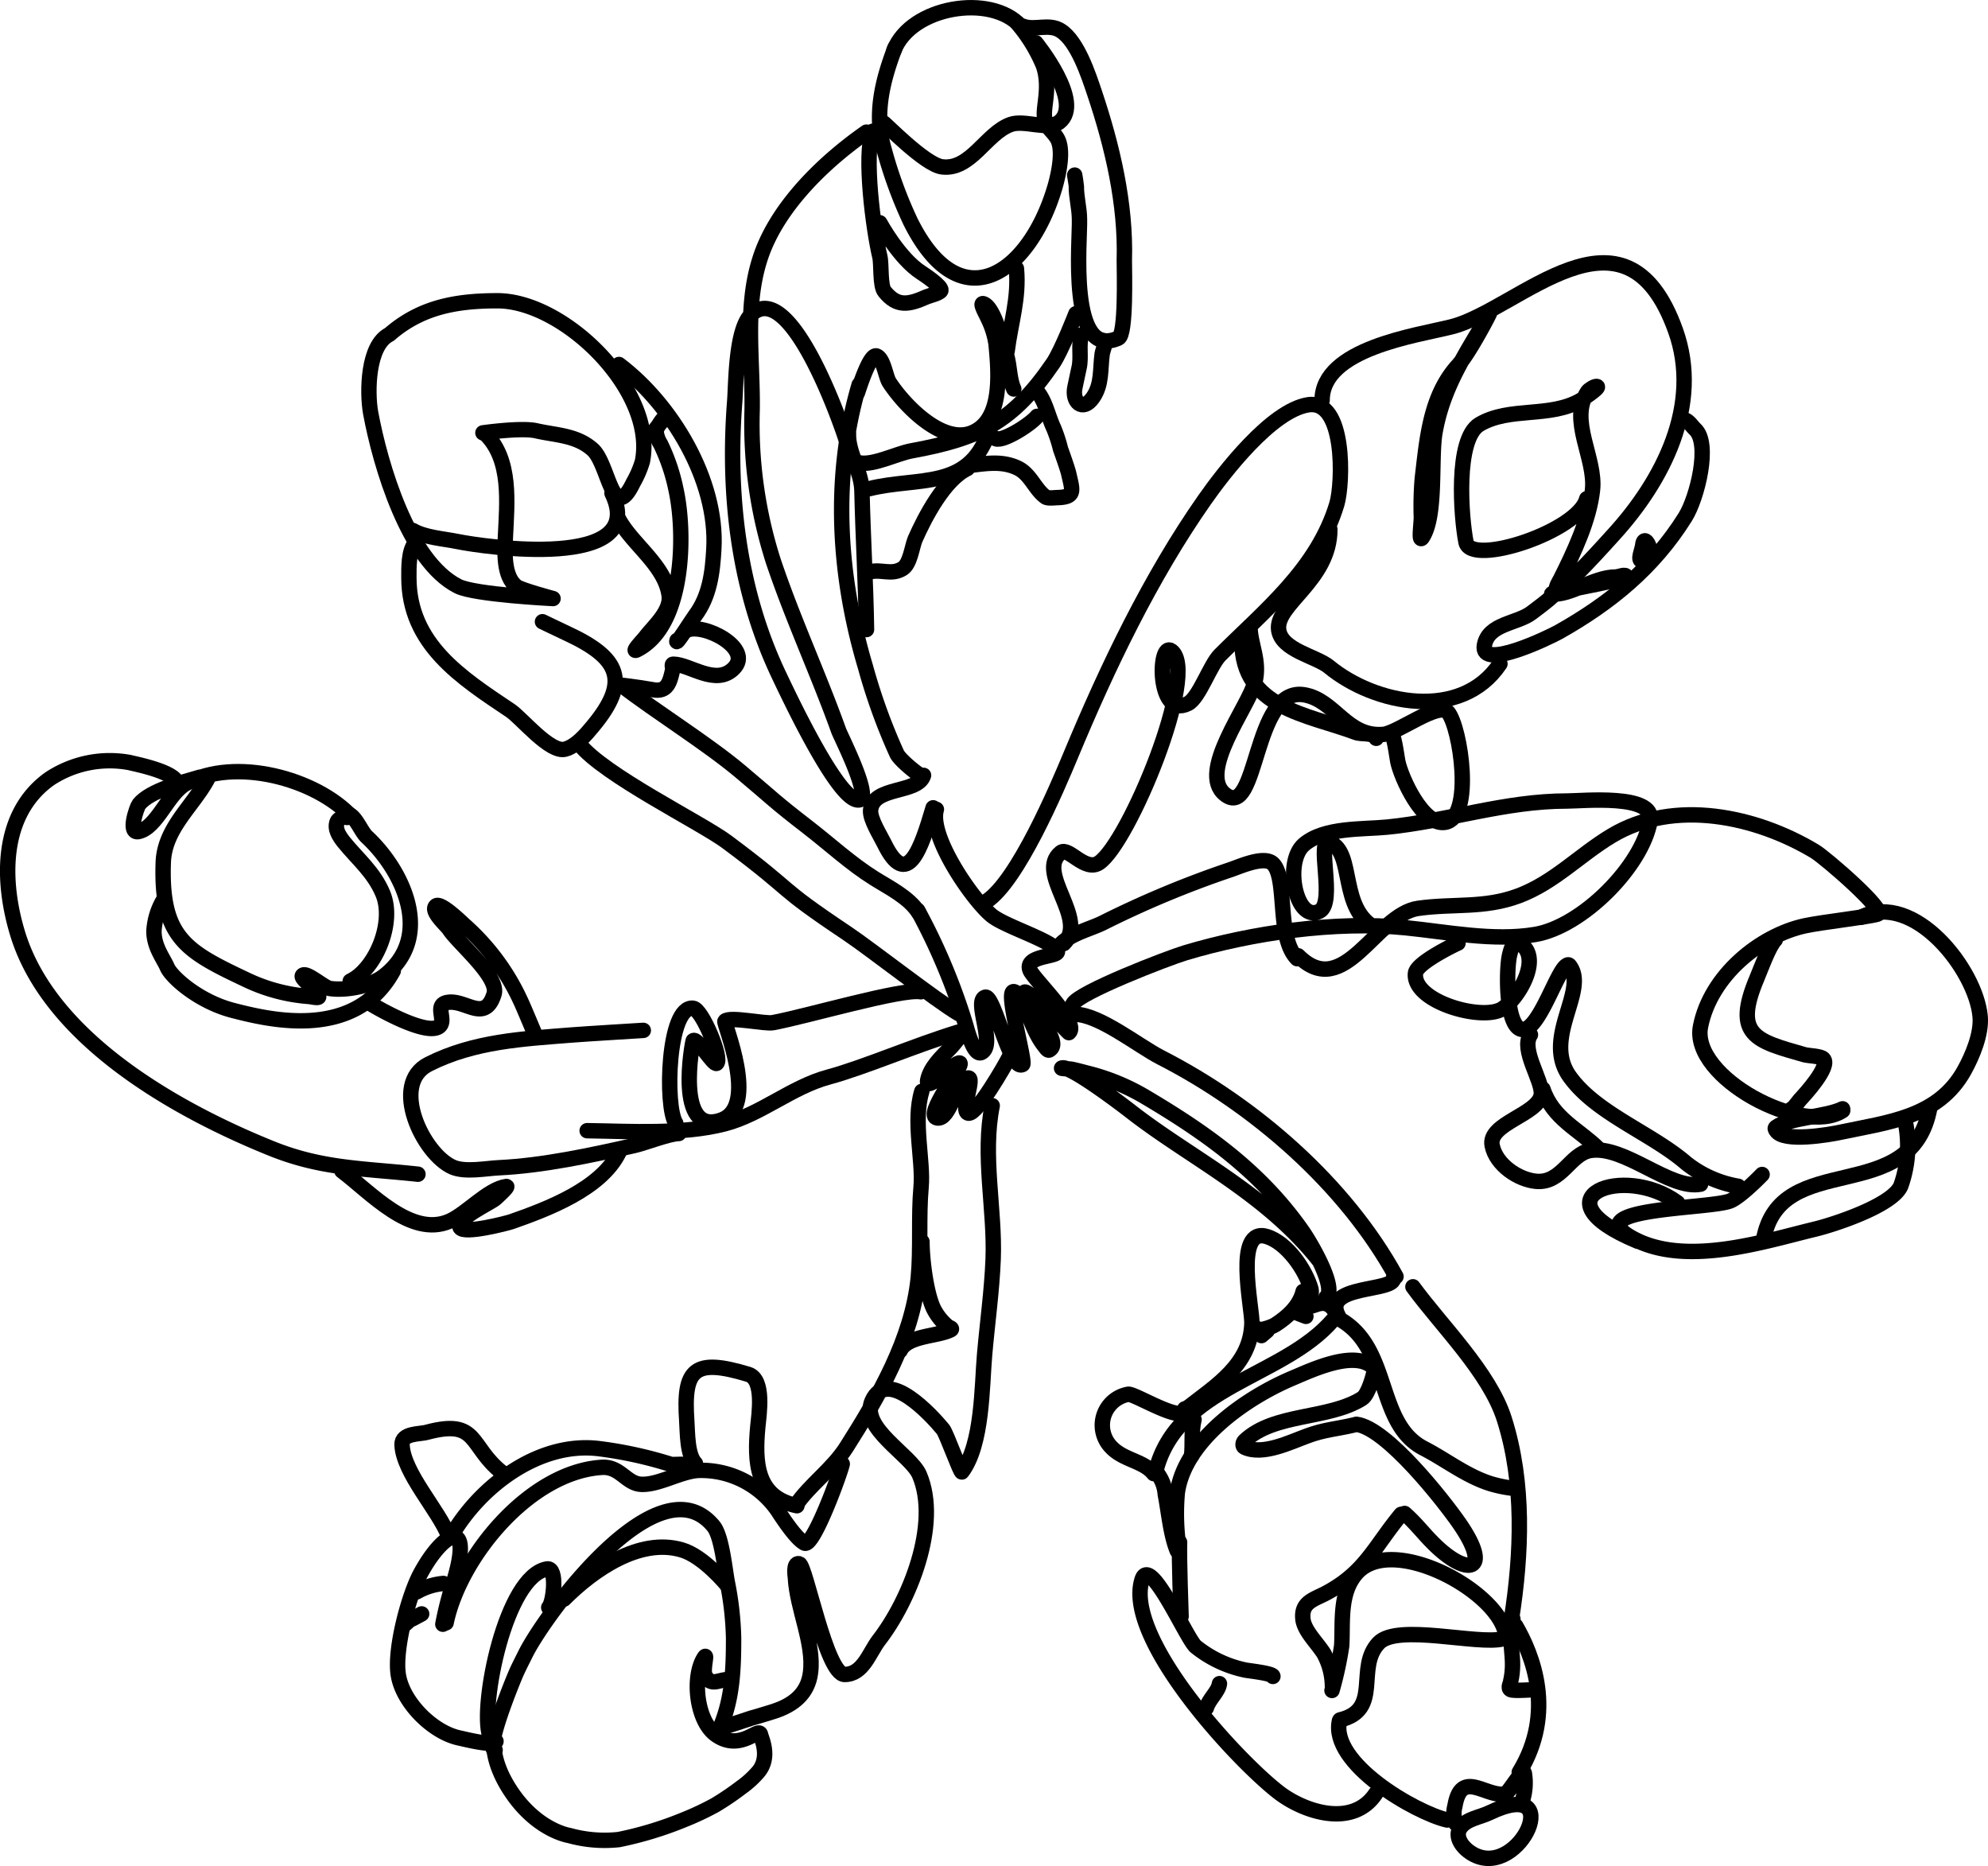 <svg xmlns="http://www.w3.org/2000/svg" xmlns:xlink="http://www.w3.org/1999/xlink" viewBox="0 0 316.17 296.69"><defs><style>.cls-1,.cls-5,.cls-6{fill:none;}.cls-2{isolation:isolate;}.cls-3{clip-path:url(#clip-path);}.cls-4{clip-path:url(#clip-path-2);}.cls-5,.cls-6{stroke:#000;stroke-linecap:round;stroke-linejoin:round;}.cls-5{stroke-width:2.45px;}.cls-6{stroke-width:2.44px;}</style><clipPath id="clip-path" transform="translate(-3.2 -3.83)"><rect class="cls-1" width="321" height="305"/></clipPath><clipPath id="clip-path-2" transform="translate(-3.2 -3.83)"><rect class="cls-1" x="-244" y="-171.35" width="841.99" height="595.35"/></clipPath></defs><g id="Layer_2" data-name="Layer 2"><g id="Layer_1-2" data-name="Layer 1"><g class="cls-2"><g class="cls-3"><g class="cls-4"><path class="cls-5" d="M160.14,147.1c4.92-3.28,11.1-17.77,13.41-23.33,5.78-13.87,12.58-28.11,21.21-40.44,3.12-4.46,10.62-14.16,16.44-15.13,6-1,5.6,12.46,4.61,15.78-3.08,10.27-11.49,16.91-18.58,24-1.57,1.56-3.33,6.84-5.1,7.72-5,2.52-4.78-10-2.63-8.38,4.5,3.37-6.8,30.56-11.51,33.7-2.22,1.49-4.88-2.6-6.08-1.64-4.06,3.24,4.44,10.52.49,14.47" transform="translate(-3.2 -3.83)"/><path class="cls-5" d="M213.47,67.46c0-8.23,15-10.27,20.58-11.67,10.59-2.65,27.61-21.85,35.63.61,4.22,11.8-2,23.82-9.83,32.41-.65.72-8.49,9.47-9.06,8.91-.34-.34.49-1.59.61-1.85,2.11-4.2,4.55-9.37,5.07-14.13.57-5.08-3.82-11.08-.76-15.66.14-.22,1.25-1,1.53-.77s-2.42,2-2.61,2.15c-4.94,2.88-11.31,1-16.13,3.84-3.9,2.34-2.92,14.85-2.15,18.74s17.9-1.72,19.2-6.91" transform="translate(-3.2 -3.83)"/><path class="cls-5" d="M240,53.79c.59-1-3.06,6.1-4.92,8.14-4.43,4.88-4.93,11.63-5.68,18a52.4,52.4,0,0,0-.15,6.14c0,1.08-.45,4.13.15,3.23,2.27-3.4,1.32-12.52,2-16.59C232.67,65.28,236.43,59.94,240,53.79Z" transform="translate(-3.2 -3.83)"/><path class="cls-5" d="M202,103.4c0,2.87,1.63,5.45.77,8.91-.95,3.77-9.17,14.29-4.76,17.81,5.32,4.26,4.43-17.17,12.59-15.82,4.92.82,6.77,6.79,12.59,6.3,2.3-.19,8.85-5.27,10.29-3.53,2,2.42,4.14,16.74-.46,17.51-3.54.59-7-7.14-7.52-9.68-.15-.74-.65-4.9-1.23-4.61" transform="translate(-3.2 -3.83)"/><path class="cls-5" d="M200.72,105.86c0,10.57,10.41,11.54,18.12,14.43.94.36,2.73-.07,3.23.93" transform="translate(-3.2 -3.83)"/><path class="cls-5" d="M214.7,88c0,8.15-8.72,11.91-8.14,16,.46,3.24,5.92,4.15,8,5.84,7.27,6,21,8.77,27.19-.46" transform="translate(-3.2 -3.83)"/><path class="cls-5" d="M251.71,96.8c-1.17,1.75-3.18,3.12-4.91,4.45-2.32,1.78-6.94,1.7-7.53,5.22-.66,4,10.29-1.29,11.83-2.15,8.19-4.61,15.08-10.21,20.12-18.28,1.88-3,4.1-11.73,1.53-14-.5-.44-1.24-1.76-2-1.38" transform="translate(-3.2 -3.83)"/><path class="cls-5" d="M250,98.25c2.76.38,6.71-2.68,10.14-2.68.56,0,1.69-.57,1.69,0,0,.24-2,.58-2.15.61C257.76,96.63,249.58,98.19,250,98.25Z" transform="translate(-3.2 -3.83)"/><path class="cls-5" d="M264.38,93c-.84,0,0-1.69.08-2.53C264.75,88.07,267,93.06,264.38,93Z" transform="translate(-3.2 -3.83)"/><path class="cls-5" d="M171.36,154.72c1.09-2.18,5.08-3.08,7.23-4.15a157.42,157.42,0,0,1,20.3-8.46c1.5-.5,5.4-2.3,6.77-.93,2.34,2.35.51,11.74,3.84,15.08" transform="translate(-3.2 -3.83)"/><path class="cls-5" d="M209.66,155.8c7.31,7.31,12.34-6.58,19.07-7.54,5.61-.8,10.5.06,16-2,5.65-2.12,9.67-6.48,14.77-9.54,10-6,23.05-3.09,32.3,2.46,1.77,1.07,11.54,9.54,10,10s-8.73,1.25-11.54,1.85c-7.08,1.52-15,7.87-16.61,16s16.36,17.54,22.61,13.38" transform="translate(-3.2 -3.83)"/><path class="cls-5" d="M173.82,163.49c.93-1.86,15-7.29,17.84-8.15,10.62-3.19,23.91-5.12,35.07-4,6.6.66,14,2.18,20.61,1.07,7.46-1.24,17.09-10.86,18.31-18.15.71-4.24-10.74-3.07-13.23-3.07-9.91,0-18.88,3.18-28.61,4.15-3.93.39-10,0-13.23,2.77s-1.29,12.49,2.46,10.61c2.67-1.33-.67-11.87,1.69-10.92,4,1.61,1.35,10.67,7.39,13.69" transform="translate(-3.2 -3.83)"/><path class="cls-5" d="M235.08,153.78c-.06,0-6.54,3.07-6.76,4.77-.56,4.54,10.59,7.68,13.78,5.69,2.63-1.64,6.69-8.5,2.51-10.59-.76-.39-1.24,1.65-1.32,2-.51,2-.65,10.26,1.46,11.66,2.74,1.83,5.86-8.81,7.55-9.93.17-.12.35-.24.53,0,3,3.95-4.39,11.47,0,17.61,4.19,5.87,13,9,18.54,13.78a18.26,18.26,0,0,0,8.28,3.68" transform="translate(-3.2 -3.83)"/><path class="cls-5" d="M285.54,153.25c-1,1-2.29,4.62-2.91,6.09-3.9,9.2-.09,10,7.55,12.19.63.18,2.58.2,3,.66,1.2,1.2-3.09,5.83-3.71,6.49,0,0-1.67,2.15-1.32,1.46" transform="translate(-3.2 -3.83)"/><path class="cls-5" d="M299.18,149.67c8.43-4.21,18.27,8.37,18.94,15.77.25,2.76-1.22,6.26-2.52,8.6-4.16,7.5-12.21,8.22-19.6,9.8-1.83.4-9.17,1.67-10.33-.26-.11-.18-.24-.35,0-.53,2-1.49,8-1.64,10.57-2.92" transform="translate(-3.2 -3.83)"/><path class="cls-5" d="M246.6,168.35c-1.61,2.42,2,7.35,1.72,9.53-.45,3.18-8.52,4.55-7.81,8.08.61,3.08,4.15,5.44,7,5.7,4.06.37,5.39-4.37,8.61-4.9,5.4-.9,12.67,6.32,17.54,5.35" transform="translate(-3.2 -3.83)"/><path class="cls-5" d="M248.59,177c1.58,4.73,5.77,6.43,8.87,9.53" transform="translate(-3.2 -3.83)"/><path class="cls-5" d="M156.46,167.89c.11-.22-1.47,1.92-2.11,2.56-1.38,1.39-3.2,3.08-3.61,5.12-.45,2.25,4.53-3.15,5.12-2.71s-5.79,8.36-3.61,8.73c2,.33,2.94-5.57,4.81-6.33,1.37-.54-1.21,5.34.15,5.57s5.92-7.76,6.47-8.88" transform="translate(-3.2 -3.83)"/><path class="cls-5" d="M149.8,177.36c-1.45,4.75.27,11-.11,15.21-.43,4.76,0,9.65-.45,14.45-1,9.73-6.28,18.82-11.44,26.94-2.19,3.44-5.87,6-8,9.17" transform="translate(-3.2 -3.83)"/><path class="cls-5" d="M161,179.63c-1.61,8,.45,16.46.15,24.38-.2,5.06-.92,10.15-1.36,15.2s-.32,14.28-3.61,18.66c-.19.25-2.45-6.09-3-6.77-1.79-2.19-8.87-9.95-11.29-4.52-1.91,4.31,6.16,8.55,7.53,11.74,3.37,7.87-1.62,20.1-6.47,26.33-1.52,2-2.49,5.42-5.42,5.42s-6.2-17.35-7.22-17.6-.61,2.11-.61,2.25c.26,4.82,3,10.39,2.41,15-.41,3.48-2.84,5.21-5.71,6.17-1.32.44-3.71,1.12-3.71,1.12s-4.52,1.5-4.29,1.38" transform="translate(-3.2 -3.83)"/><path class="cls-5" d="M149.83,201.27c0,2.61.61,8,1.83,10.61A9,9,0,0,0,154,214.8c.09.08.84.26.36.49-2.11,1.06-6.83.88-8,3.29" transform="translate(-3.2 -3.83)"/><path class="cls-5" d="M81.94,282.09c-1.69,0,2.76-10.86,3.17-11.82.51-1.22,1.12-2.36,1.7-3.54,3.09-6.16,21.13-30.92,29.87-20.23,1.3,1.59,1.79,6.76,2.19,8.9a50.19,50.19,0,0,1,1,8.89c0,4.78-.16,9.31-1.95,13.78" transform="translate(-3.2 -3.83)"/><path class="cls-5" d="M81.08,279.78c-1.57-4.74,2.53-25.39,9.13-26.49,1.66-.27,1.05,5.34.26,6.13" transform="translate(-3.2 -3.83)"/><path class="cls-5" d="M92.91,258.08c4.64-4.65,12-9.79,18.71-7.82,3.48,1,7.23,5.61,7.23,5.61" transform="translate(-3.2 -3.83)"/><path class="cls-5" d="M119,270.88c-1.51,0-2.68,1.13-3.65-.61-.48-.86.42-3.74-.12-2.93-2,3-1.3,10.08,1.82,12.31,3.88,2.77,6.86-1.32,7.11,0,.11.55,1.63,3.6-.4,5.95a15.07,15.07,0,0,1-2.68,2.43,44.44,44.44,0,0,1-4.15,2.81,45.7,45.7,0,0,1-5,2.35,57.2,57.2,0,0,1-10.31,3.13,21,21,0,0,1-7.9-.65s-5-.75-9.13-6.82c-3.22-4.73-2.84-8-2.84-8" transform="translate(-3.2 -3.83)"/><path class="cls-5" d="M82.08,280.69c-.18.89-5.06-.36-5.82-.52-4.23-.88-9.09-5.68-9.73-10.15-.59-4,1.63-12.44,3.55-16,3.85-7.1,8.7-9.12,5,2.2a55.7,55.7,0,0,0-1.45,5.86" transform="translate(-3.2 -3.83)"/><path class="cls-5" d="M74.15,261.85c2.16-10.39,13.23-24,24.77-24.71,2.93-.18,3.87,2.6,6.29,2.7,2.72.11,6.14-2,8.94-2.21A14.77,14.77,0,0,1,126.88,244c.78,1.19,2.9,4.46,4.27,5.18s5.65-11,6-12.58" transform="translate(-3.2 -3.83)"/><path class="cls-5" d="M113.8,236.52c-1.33-1.35-1.25-4.92-1.38-6.8-.56-8.19,1.12-10,9.78-7.37,2.61.79,1.7,6.45,1.52,8.33-.52,5.59-.33,11.2,6.22,12.56" transform="translate(-3.2 -3.83)"/><path class="cls-5" d="M74.57,248.11C73,244,67.31,238,67.14,233.55c-.08-1.92,2.86-1.65,4-2,8.22-2.18,6.62,2.24,11.91,6.42" transform="translate(-3.2 -3.83)"/><path class="cls-5" d="M75,248c4.56-7.86,13.88-15,23.43-13.84a64.78,64.78,0,0,1,11.45,2.5c.35.11,2.82-.18,2.74.22" transform="translate(-3.2 -3.83)"/><path class="cls-5" d="M69.48,256.93a10.43,10.43,0,0,1,4.23-1.33" transform="translate(-3.2 -3.83)"/><path class="cls-5" d="M67.72,262c1-.91.27-.28,2.54-1.56" transform="translate(-3.2 -3.83)"/><path class="cls-5" d="M149.15,148.58a97.88,97.88,0,0,1,7.61,18.13c.17.53,1.29,5.14,2.55,4.45,2.28-1.24-1.28-8.2.58-8.77,1.4-.44,3.9,11.81,5.94,10.69.53-.29-2.56-11-1.53-11.55.29-.16.83.45.91.58,1.69,2.6,2.2,5.76,4.22,8.18,0,0,.39.62.63.49,2.59-1.41-4.68-7.89-3.93-9.17.4-.68,7,6.44,7.06,6.41,1.79-1.5-5.59-8.48-6.17-9.91-1-2.48,4.88-2.05,4.32-3.12-.83-1.58-8-3.77-10.27-5.47-2.87-2.17-10.24-12.62-8.95-17" transform="translate(-3.2 -3.83)"/><path class="cls-5" d="M151.6,132.27c-1.92,6.52-4.14,13.16-7.79,5.64-.59-1.21-2.28-3.84-2.15-5.26.35-3.89,7.55-2.59,8.42-5.54" transform="translate(-3.2 -3.83)"/><path class="cls-5" d="M139.84,65c-4.32,14.67-3.32,30.38,1,44.86a93.19,93.19,0,0,0,5,13.82c.56,1.15,4.08,3.89,4.07,3.55" transform="translate(-3.2 -3.83)"/><path class="cls-5" d="M141,24.84c-7.49,5.23-14.59,12.52-17,20.36C121.61,52.84,122.93,61,122.82,69a71.49,71.49,0,0,0,3.35,24c3.09,9.2,7.13,17.87,10.41,27,.32.9,5.24,10.52,3.33,11-3.21.83-11.59-17.23-13-20.18-6.32-13.51-8-28.52-6.86-43.19.23-3.06.15-11.51,2.7-13.86,6-5.5,13.83,16.16,15.15,20.39" transform="translate(-3.2 -3.83)"/><path class="cls-5" d="M138.14,72.83c-.07,3,2.06,5.9,2.14,9,.17,7.36.62,14.78.73,22.1" transform="translate(-3.2 -3.83)"/><path class="cls-5" d="M139.57,66.27c.15-.39,1.94-6.27,3.05-5.83s1.44,3.29,2,4.16c2.26,3.51,8.45,10.08,13.27,8s4.15-9.49,3.72-14.09a13.9,13.9,0,0,0-1.32-4.14c-.31-.71-1.37-2.52-.65-2.23,1.72.66,3,6.26,3.52,7.79.65,1.86.5,4,1.27,5.75" transform="translate(-3.2 -3.83)"/><path class="cls-5" d="M164.85,46.52c.44,4.73-.9,8.6-1.47,13.1" transform="translate(-3.2 -3.83)"/><path class="cls-5" d="M145.53,11.45c-2,5.23-3.34,10.63-1.72,16.15A69.14,69.14,0,0,0,148,39.05c8.13,16.3,19.07,7.94,23-5.57.55-1.94,1.45-5.86.3-7.71-.93-1.5-2.12-1.76-2-4.17.08-1.71.83-4.44-.16-7.33A25.14,25.14,0,0,0,165,7.52" transform="translate(-3.2 -3.83)"/><path class="cls-5" d="M145.37,11.85c2.72-7,15.4-9.11,20.16-3.86" transform="translate(-3.2 -3.83)"/><path class="cls-5" d="M143.71,23.36c.13-.06,6.58,6.66,9.31,7,4.57.58,7-5.34,10.91-6.74,2.19-.79,5.91,1,7.74-.38,4-3.12-3.73-12.61-3.73-12.61" transform="translate(-3.2 -3.83)"/><path class="cls-5" d="M142,24.7c-1.45,3.74.09,15.58,1.13,19.94.29,1.19,0,4.66.76,5.55,2,2.49,3.84,2.1,6.68.84.39-.17,2.1-.58,2.26-1,.25-.64-2.71-2.59-3.1-2.84-3.54-2.26-6.61-7.94-6.61-7.94" transform="translate(-3.2 -3.83)"/><path class="cls-5" d="M165.9,8c1.85.72,4.15-.5,6,.71,2.68,1.7,4.44,7.12,5.38,9.91,2.84,8.47,5,17.61,4.73,26.61,0,1.73.31,11.81-.94,12.36C173,61.2,175,41.82,174.88,38.74c0-1.8-.52-3.54-.5-5.34,0-.16-.26-1.73-.26-1.73" transform="translate(-3.2 -3.83)"/><path class="cls-5" d="M140,77.44c2.16.37,5.89-1.5,8.08-1.91,10.92-2,16.14-4.53,22.57-13.9,1.34-1.94,3.66-7.92,3.66-7.92" transform="translate(-3.2 -3.83)"/><path class="cls-5" d="M141.45,81.53c7.79-1.92,15.64.28,18.92-8.79" transform="translate(-3.2 -3.83)"/><path class="cls-5" d="M141.5,94.76c1.93-.48,3.44.58,5.24-.52,1.22-.75,1.49-3.44,2-4.67,1.54-3.5,4.68-9.53,8.31-11.24" transform="translate(-3.2 -3.83)"/><path class="cls-5" d="M167.9,65.79c1.55,1.63,1.89,4,2.87,6.09a22.74,22.74,0,0,1,1.1,3.36s1.14,3.13,1.32,4c.6,2.64,1.05,3.62-1.8,3.71-.47,0-1.51.17-1.91-.11-1.71-1.24-2.38-3.61-4.43-4.59-2.52-1.21-5.14-.71-7.78-.4" transform="translate(-3.2 -3.83)"/><path class="cls-5" d="M175.22,57.08c-.55,1.5,0,3.55-.41,5.25-.23,1-.43,2.07-.66,3.1-.49,2.25,1.21,4,2.87,1.61,1.47-2.1,1.14-4.59,1.47-6.94.09-.64.67-1.54.13-2.11" transform="translate(-3.2 -3.83)"/><path class="cls-5" d="M161.38,73.45c.77,1,5.68-2.07,6.75-3.42" transform="translate(-3.2 -3.83)"/><path class="cls-5" d="M102.17,112.87c5.33,4.11,13.55,9.23,18.75,13.6,5.48,4.6,5.17,4.58,10.83,8.95,3.45,2.67,6.79,5.76,10.49,8.07,2.32,1.46,5.5,3,7.06,5.44" transform="translate(-3.2 -3.83)"/><path class="cls-5" d="M95.32,122.11c3.84,4.93,19.43,12.55,23.51,15.6,11.48,8.56,7.2,6.57,19.16,14.57,3.53,2.36,14.17,10.67,17.64,12.7" transform="translate(-3.2 -3.83)"/><path class="cls-6" d="M69.17,90.22c-1,1.32-.94,3.83-.94,5.45,0,10.58,8.3,15.89,16.16,21.15,1.77,1.19,6.29,6.78,8.69,6.13,1.78-.48,3.37-2.39,4.46-3.71,5.91-7.14,4.19-10.82-4.15-14.69-1.25-.58-3.92-1.87-3.92-1.87" transform="translate(-3.2 -3.83)"/><path class="cls-6" d="M65.14,57c-3.5,1.73-3.57,9.2-3,12.44,1.54,8.33,6,23.6,13.89,27.6C78.67,98.39,91.16,99,91.16,99s-5.09-1.36-5.8-1.9c-2.12-1.59-1.88-5.55-1.78-7.9.25-5.46,1-12.22-3.15-16.35" transform="translate(-3.2 -3.83)"/><path class="cls-6" d="M80,72.65s6.11-.87,8.47-.33c3.19.73,6.43.69,9,3s3.16,12.07,6.44,5.26a15.85,15.85,0,0,0,1.46-3.39C107.59,66,93,51.67,82.33,51.65c-6.55,0-12,1-16.88,5.08" transform="translate(-3.2 -3.83)"/><path class="cls-6" d="M101.46,86.1c2.05,4.11,7.46,7.49,8.15,12.37.36,2.56-2.47,4.93-3.8,6.7-.23.31-2.31,2.48-1.33,2,7.64-3.8,7.75-18.59,6.23-25.49a30.53,30.53,0,0,0-2.45-7.25,4.54,4.54,0,0,1-.72-2.13A6.49,6.49,0,0,1,109,70.06c-.15.44-1.6,1.93-1.74,2.36" transform="translate(-3.2 -3.83)"/><path class="cls-6" d="M101.64,61.78c8.33,6.27,15.72,18.38,15.09,29.33-.21,3.78-.66,7.51-3,10.63-.49.65-3.26,5.1-2.86,3.91" transform="translate(-3.2 -3.83)"/><path class="cls-6" d="M101.33,112.69s3.25.36,5.71.81c2.27.42,2.7-1.17,3.14-3.2.06-.28-.22-.87.07-.87,2.66,0,6.77,3.54,9.63.69,3.23-3.21-4.9-7.35-7.49-6.06" transform="translate(-3.2 -3.83)"/><path class="cls-6" d="M68.85,88.17c1.9,1.12,4.94,1.32,7.15,1.77,4,.82,30.52,4.75,24.53-7.68" transform="translate(-3.2 -3.83)"/><path class="cls-5" d="M96.58,183.61c6.8.09,15.18.64,21.86-1.09,5.81-1.51,10.66-5.87,16.56-7.45,5.53-1.49,13.63-5,20.55-7.12" transform="translate(-3.2 -3.83)"/><path class="cls-5" d="M110.68,182.44c-1.76-2.61-1.31-18.78,2.76-18.3,1.41.16,4.68,8,3.74,8.76-.47.37-3.13-4.12-3.73-3.6-.1.09-3,15.34,4.5,12.6,6-2.16.26-15.43.54-15.7.81-.79,6.37.48,7.64.23,5.38-1,20.59-5.48,23.52-4.91" transform="translate(-3.2 -3.83)"/><path class="cls-5" d="M105.51,167.66s-9.65.59-11.21.72c-7.93.63-15.7,1-22.93,4.65-6.26,3.13-.9,14.35,3.86,16.39,2,.84,5.26.18,7.33.08,7-.33,14.74-2,21.59-3.55,1.51-.34,5.51-1.89,7-1.89" transform="translate(-3.2 -3.83)"/><path class="cls-5" d="M57.57,190c4.49,3.36,11,10.67,17.11,8,2.78-1.21,6.09-5.09,9.06-5.52.43-.06-1.65,1.83-1.73,1.9-.81.72-6.34,3.2-5.63,4.62.56,1.12,7.52-.7,8.15-.92,5.71-2,14.23-5.2,17.1-11" transform="translate(-3.2 -3.83)"/><path class="cls-5" d="M31.06,127.78c-1.38-1.49-6.18-2.44-7.27-2.71a17.35,17.35,0,0,0-12.72,2.6c-7.89,5.65-7.62,16.41-5,24.82,5.28,16.83,25.59,28,40.18,33.9,8.13,3.31,14.67,3.19,23.42,4.14" transform="translate(-3.2 -3.83)"/><path class="cls-5" d="M62,163.33c1.56,1,9.13,5.24,11.06,3.69,1.21-1-.93-3.5,1.41-3.82,2.86-.4,5.86,3.29,7.3-1.3.87-2.74-5.74-8.14-7.13-10.32-.38-.6-3.07-2.91-2.09-3.71.77-.61,4.18,2.77,4.54,3.08a36.37,36.37,0,0,1,9,12.22c.37.77,2.22,5.21,2.22,5.21" transform="translate(-3.2 -3.83)"/><path class="cls-5" d="M35,127.4c-2.58.76-7.92,2.11-9.69,4.31-.34.42-1.84,4.71-.08,4.34,2.92-.62,4.66-6,7.49-7.6,7.84-4.32,20.7-.87,26.44,5.3" transform="translate(-3.2 -3.83)"/><path class="cls-5" d="M36.17,127.76c-2.36,4.31-6.76,7.77-7,13.1-.44,12.12,3.63,14.23,13.41,18.85a27.84,27.84,0,0,0,9.82,2.56c.13,0,1.43.31,1.48.06.17-1-3.37-3.05-2.46-3.47.73-.33,3.37,2,4.23,2.14,2.53.37,6.44-.34,8.51-1.91,8.08-6.14,3.36-16.63-2.64-22.22-.84-.78-1.74-3.15-2.82-3.55" transform="translate(-3.2 -3.83)"/><path class="cls-5" d="M58.4,133.81c.75-.7-1.33,0-1.58.68-.44,1.16.34,2.29,1,3.15,2.25,2.79,4.79,4.79,6.26,8.26,1.94,4.58-1.13,12-5.18,13.93" transform="translate(-3.2 -3.83)"/><path class="cls-5" d="M29.15,147a11,11,0,0,0-1.46,4.76c-.08,2.53,1.55,4.54,2.09,5.83.64,1.56,5,5.5,10.51,6.91s19.34,4.9,25.45-6.3" transform="translate(-3.2 -3.83)"/><path class="cls-5" d="M174.21,165.1c3.87.07,10,5,13.54,6.83,15,7.66,29.43,20.21,37.47,34.87" transform="translate(-3.2 -3.83)"/><path class="cls-5" d="M224.83,207c.42,2.31-11.56,1-8.76,6.11" transform="translate(-3.2 -3.83)"/><path class="cls-5" d="M214.11,210.1c1.77-1.44-2.46-8.63-3.77-10.5-6.58-9.4-15.07-15.47-24.86-21.28a34.23,34.23,0,0,0-9-3.77c-.91-.23-1.84-.49-2.75-.69-.53-.11-2.11-.12-1.59-.23,1.43-.32,9.72,6,11,7,9.37,7.29,21.4,12.94,29.85,23.63" transform="translate(-3.2 -3.83)"/><path class="cls-5" d="M216,213.43c-1.43-4.05-4-1.62-4.29-2-.13-.13.1-2.22,0-2.6-.9-3.19-3.84-7.37-7-8.38-5.32-1.67-2.34,11.35-2.41,13.76-.18,6.57-5.69,9.92-10.15,13.4" transform="translate(-3.2 -3.83)"/><path class="cls-5" d="M191.62,227.84c0,2.59-8-2.5-9-2.32A5,5,0,0,0,180,234c1.94,2,5.13,2.14,6.68,4.13" transform="translate(-3.2 -3.83)"/><path class="cls-5" d="M227.91,208.43c4.54,6.22,12.16,13.61,14.52,21,3.24,10.17,2.78,21.45,1.15,31.85" transform="translate(-3.2 -3.83)"/><path class="cls-5" d="M244,240.49a20.75,20.75,0,0,1-3.73-.75c-3.86-1.21-7.09-3.79-10.61-5.61-7.8-4-5.08-16.26-13.73-20.73" transform="translate(-3.2 -3.83)"/><path class="cls-5" d="M210.45,209.16c-.59,2.37-2.48,4.06-4.43,5.31-.87.56-3.74,1.28-3.06.5" transform="translate(-3.2 -3.83)"/><line class="cls-5" x1="201.53" y1="211.58" x2="200.62" y2="212.36"/><line class="cls-5" x1="206.42" y1="208.81" x2="207.69" y2="209.3"/><path class="cls-5" d="M215.19,213.7c-8,9.28-24.77,10.42-28.18,24.06" transform="translate(-3.2 -3.83)"/><path class="cls-5" d="M190.43,250.41c-1.06-2.54-1.36-6.18-1.91-9a6.09,6.09,0,0,0-.93-2.83c-.14-.19-.68-1.2-.51-.8" transform="translate(-3.2 -3.83)"/><path class="cls-5" d="M221.44,221.1c-3-2.58-9.62.56-12.58,1.81-7.17,3-17.2,9.74-18.42,18.26a37.3,37.3,0,0,0,.16,8.12" transform="translate(-3.2 -3.83)"/><path class="cls-5" d="M192.7,235.32c.23-1.94-.08-3.87.4-5.78" transform="translate(-3.2 -3.83)"/><path class="cls-5" d="M226.59,244.47c1.68,1.44,3,3.21,4.56,4.75,5.41,5.41,9.53,4.62,4.15-3.16-2.47-3.57-11.58-15.19-16.39-15.77" transform="translate(-3.2 -3.83)"/><path class="cls-5" d="M218.42,230.42c-2.41.58-4.69.73-7.26,1.7-2.77,1-7.07,3.16-10,1.84-.42-.19-.3-.78,0-1.05,4.71-4.44,13.29-3.35,18.65-6.71,1.09-.68,1.86-4,1.86-4" transform="translate(-3.2 -3.83)"/><path class="cls-5" d="M215.11,271.89a11.15,11.15,0,0,0-1.37-5.16c-1.14-1.78-3.15-3.63-3.33-5.5-.25-2.56,1.53-3,3.51-4,6.37-3.33,7.79-7.39,12.11-12.62" transform="translate(-3.2 -3.83)"/><path class="cls-5" d="M242.58,263.33c-1.65-6.79-17.78-15.44-23.46-9.55-3,3.16-2.31,8-2.54,11.73a54.76,54.76,0,0,1-1.54,7.1" transform="translate(-3.2 -3.83)"/><path class="cls-5" d="M242.2,264.41c-4,1-16.73-2.46-19.72.64-3.78,3.93.6,10.62-6.15,12.24" transform="translate(-3.2 -3.83)"/><path class="cls-5" d="M233.35,293.21c-5-1.16-18.68-9-17.12-15.78" transform="translate(-3.2 -3.83)"/><path class="cls-5" d="M244.82,285.62c5.85-9.57,2.07-18.77-.56-23.28" transform="translate(-3.2 -3.83)"/><path class="cls-5" d="M247.71,272.48c-.79,0-3.77.25-4.26,0s0-1,0-1.29c.89-3.83-.55-6,.36-9.93" transform="translate(-3.2 -3.83)"/><path class="cls-5" d="M235.47,294.41c-1.05,1.48.38,3.41,2.18,4.33,7.36,3.75,14.73-12.6,2.45-6.69C238.52,292.81,236.49,293,235.47,294.41Z" transform="translate(-3.2 -3.83)"/><path class="cls-5" d="M245.39,289.9a9.33,9.33,0,0,0,.26-4c-.08-1.29-2.57,3.1-3.06,3.18-3.18.49-7-4-8,1.92a4.4,4.4,0,0,0,.14,2.76" transform="translate(-3.2 -3.83)"/><path class="cls-5" d="M222,289c-3.61,5.46-11.28,3-15.4-.15-6.68-5.14-24.7-24.56-21.77-33.86,1.28-4.06,7.12,9.54,8.56,10.67a18.63,18.63,0,0,0,7.91,3.72c.56.11,4.4.52,4.34,1" transform="translate(-3.2 -3.83)"/><path class="cls-5" d="M190.8,249.05c-.1,2.37.24,11.8.24,11.8" transform="translate(-3.2 -3.83)"/><path class="cls-5" d="M197.14,271.53c-.15,1.25-1.72,2.52-2.08,3.86" transform="translate(-3.2 -3.83)"/><path class="cls-5" d="M306.22,182.21a19,19,0,0,1-.69,10.1c-1.21,3.17-10.82,6.29-13.86,7-7.69,1.85-20.14,5.92-28.53,1.55-9.73-5.06,12.23-4.76,15.29-6.11,1.8-.79,5.25-4.42,5-4.16" transform="translate(-3.2 -3.83)"/><path class="cls-5" d="M270,195.07c-8.5-6.32-22.94-.78-6.38,6.1" transform="translate(-3.2 -3.83)"/><path class="cls-5" d="M310.13,179.89c-2.87,16.19-23.86,6.37-26.47,21.1" transform="translate(-3.2 -3.83)"/></g></g></g></g></g></svg>